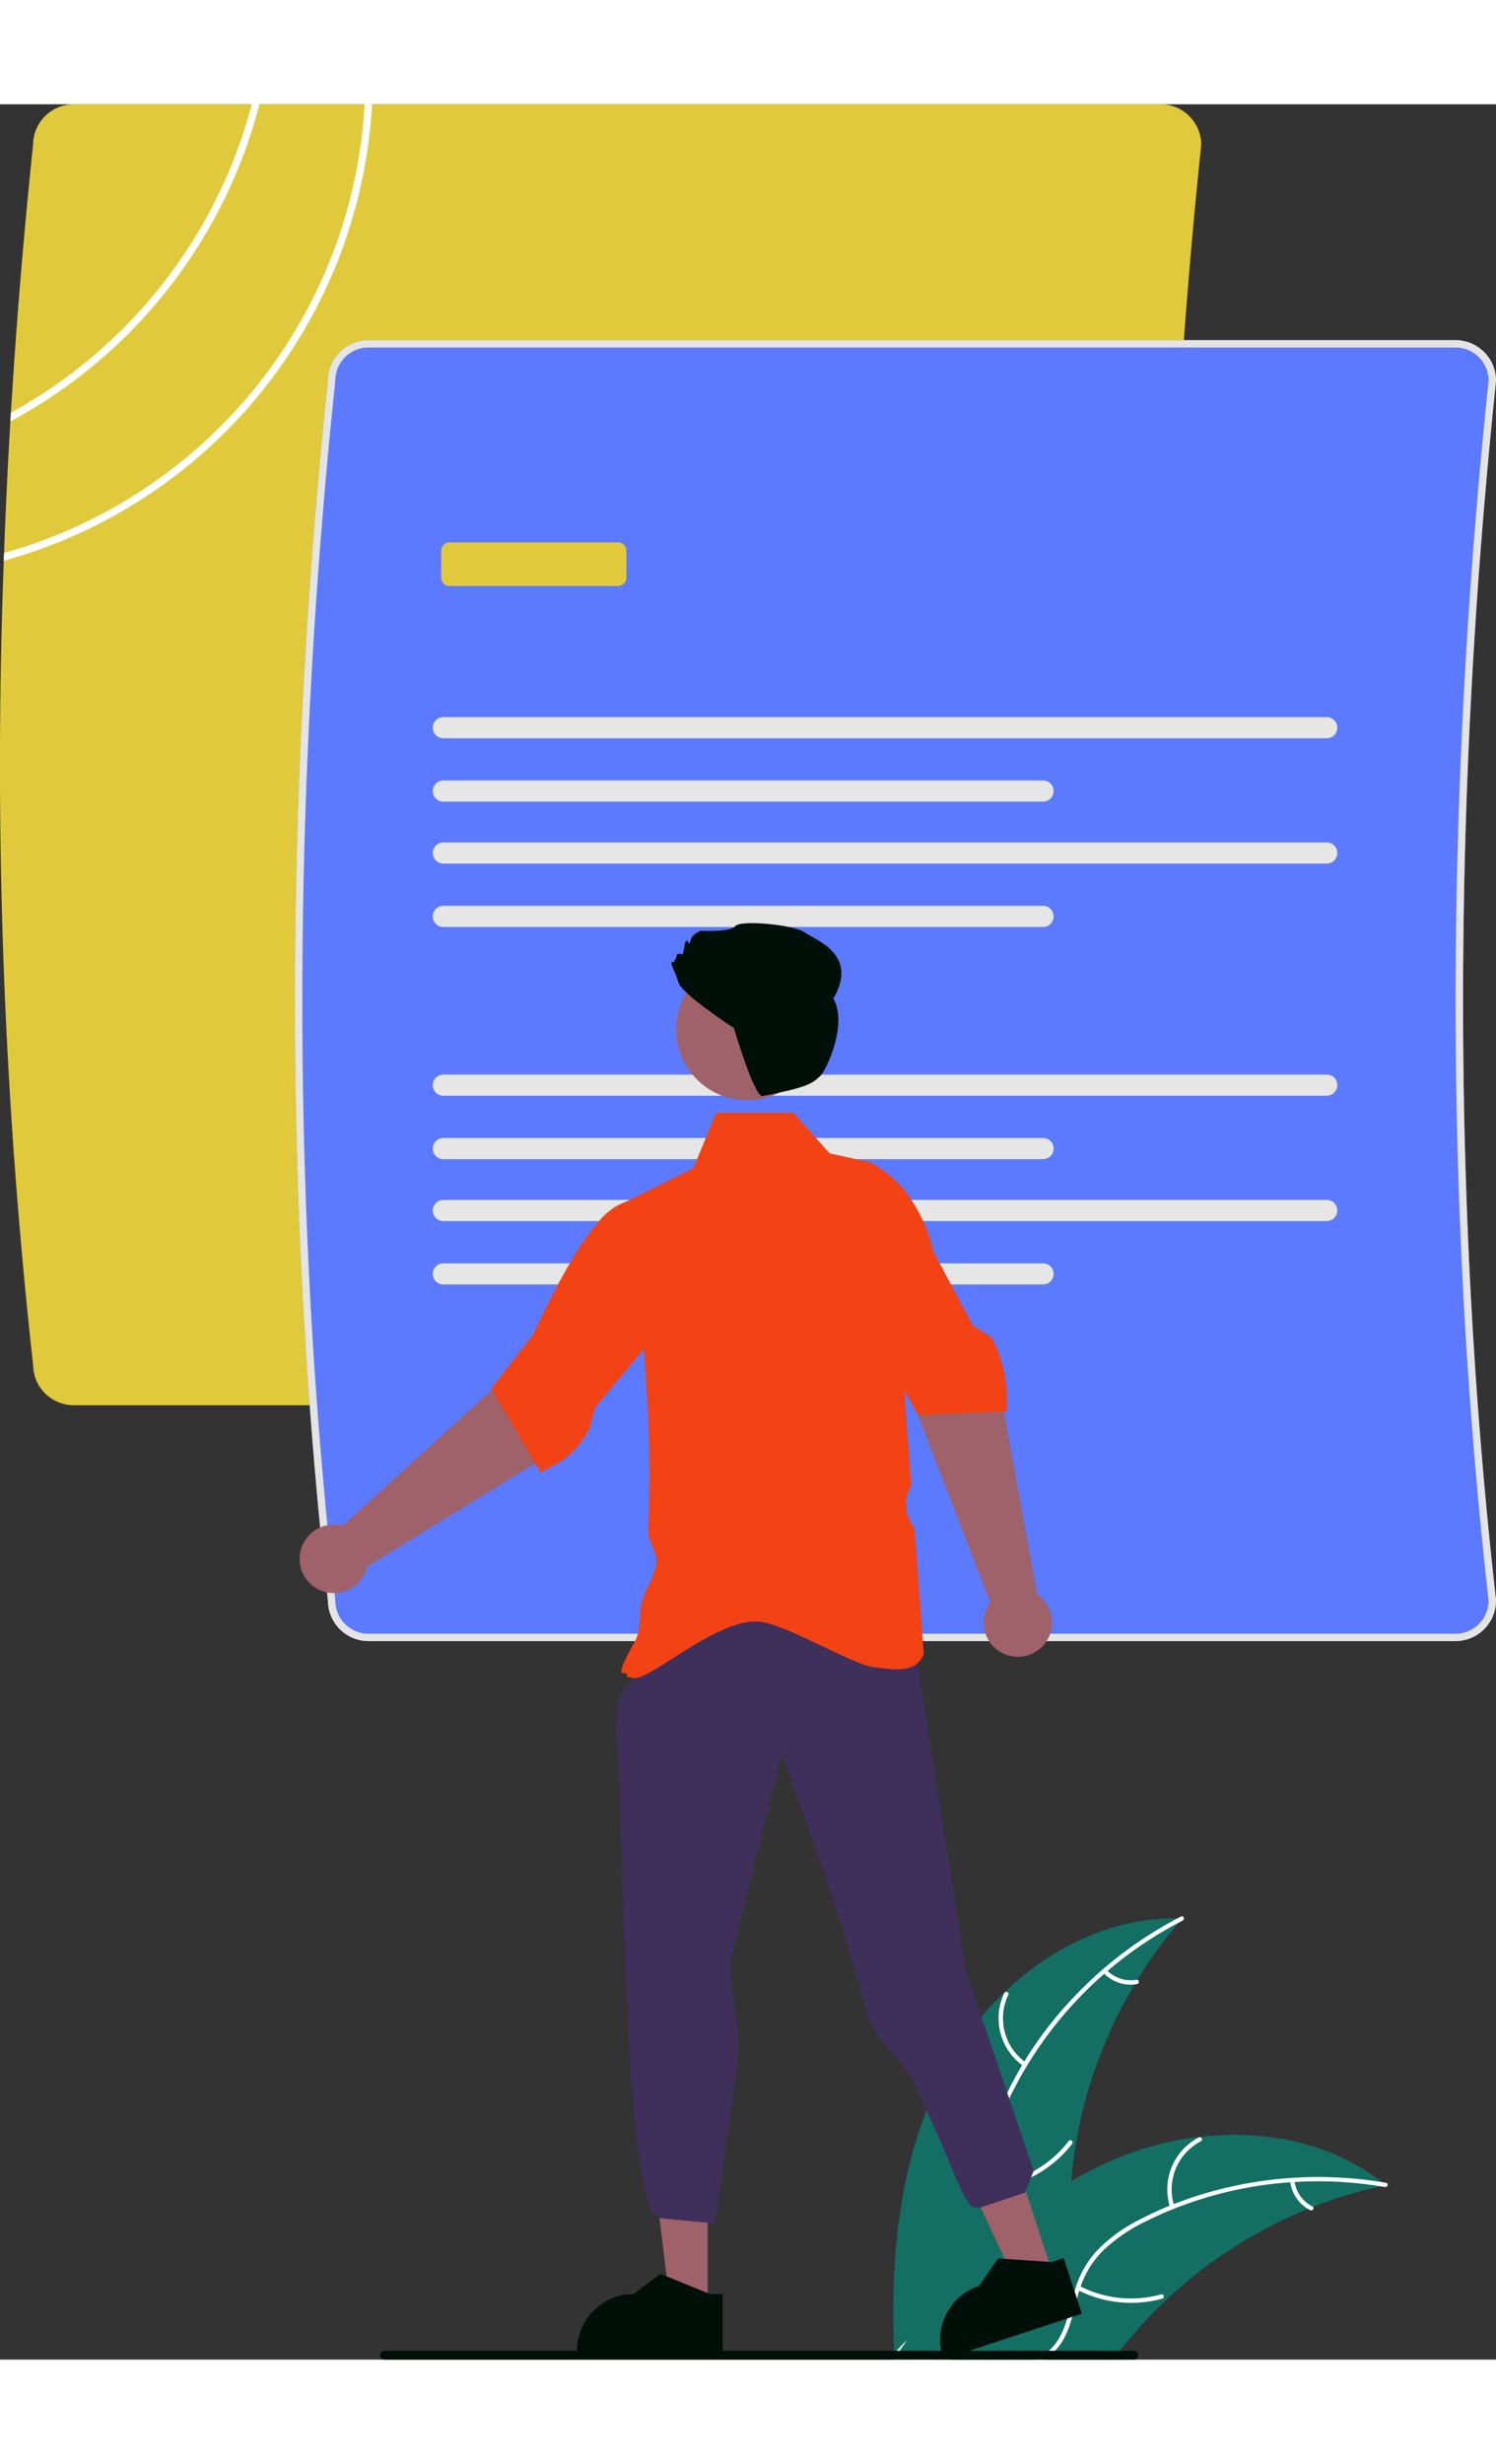 <svg xmlns="http://www.w3.org/2000/svg" width="364" height="599.415" viewBox="0 0 464 699.415">
  <rect x="0" y="0" width="464" height="699.415" fill="#333333" stroke="none"/>
  <g id="undraw_contract_re_ves9" transform="translate(0.039)">
    <path id="Path_2" data-name="Path 2" d="M728.944,647.625c-.354.4-.709.811-1.052,1.223a134.549,134.549,0,0,0-12.937,17.76c-.309.48-.606.971-.88,1.451a142.423,142.423,0,0,0-18.16,49.19q-.994,5.9-1.5,11.863-.36,4.594-.434,9.2c-.183,12.892.96,27.235-7.349,37.087a25.931,25.931,0,0,1-7.977,6.263,33.346,33.346,0,0,1-7.223,2.731H645.525c-1.3-.194-2.606-.4-3.909-.606-.034,0-.069-.011-.1-.011l-.263.091-1.566.526-.069.023v-.023a.556.556,0,0,0-.011-.137,1.841,1.841,0,0,0-.011-.251v-.011c-.011-.229-.023-.446-.023-.674l-.034-.606s-.011-.011,0-.011c-.011-.343-.034-.686-.046-1.04-1.2-29.829,1.726-60.653,15.806-86.917a97.11,97.11,0,0,1,18.423-24.241,1.406,1.406,0,0,1,.137-.125c14.64-13.966,33.567-23.1,53.544-22.789Q728.173,647.591,728.944,647.625Z" transform="translate(-362.232 -85.003)" fill="#136f63"/>
    <path id="Path_3" data-name="Path 3" d="M728.974,648.353a121,121,0,0,0-52.565,52.716,52.1,52.1,0,0,0-5.317,15.436,29.885,29.885,0,0,0,1.948,15.607c1.8,4.64,4.182,9.177,4.824,14.174a18.3,18.3,0,0,1-4.54,14.26c-4.158,4.9-9.83,8.018-15.483,10.872-6.276,3.169-12.845,6.361-17.2,12.09-.528.694-1.574-.166-1.047-.859,7.581-9.968,20.933-12.142,30.026-20.247,4.243-3.782,7.372-8.865,7.019-14.72-.309-5.12-2.759-9.8-4.624-14.483a31.888,31.888,0,0,1-2.474-15.19,48.17,48.17,0,0,1,4.7-15.583,117.391,117.391,0,0,1,20.833-30.2A123.146,123.146,0,0,1,728.5,647.083c.773-.4,1.239.876.471,1.27Z" transform="translate(-362.203 -85.085)" fill="#fff"/>
    <path id="Path_4" data-name="Path 4" d="M675.642,690.623a18.153,18.153,0,0,1-6.052-22.715c.377-.786,1.615-.237,1.238.55a16.81,16.81,0,0,0,5.673,21.118C677.219,690.069,676.356,691.113,675.642,690.623Z" transform="translate(-358.148 -82.153)" fill="#fff"/>
    <path id="Path_5" data-name="Path 5" d="M667.844,721.2a34.989,34.989,0,0,0,21.828-13.181c.53-.692,1.577.167,1.047.859a36.394,36.394,0,0,1-22.742,13.67c-.861.145-.989-1.2-.133-1.348Z" transform="translate(-358.229 -76.404)" fill="#fff"/>
    <path id="Path_6" data-name="Path 6" d="M697.3,661.587a10.276,10.276,0,0,0,9.264,3.042c.859-.156.986,1.192.133,1.348a11.515,11.515,0,0,1-10.256-3.343.7.7,0,0,1-.094-.953.681.681,0,0,1,.953-.094Z" transform="translate(-354.093 -83.024)" fill="#fff"/>
    <path id="Path_7" data-name="Path 7" d="M792.033,721.933c-.526.114-1.051.229-1.589.354h-.011a136.108,136.108,0,0,0-21.006,6.378c-.526.206-1.052.411-1.577.628h-.011A142.593,142.593,0,0,0,723.905,757.5c-.046.046-.091.08-.137.126a.686.686,0,0,1-.092.091l-.057.057a139.067,139.067,0,0,0-14.069,15.5c0,.011-.011.023-.023.034-.686.892-1.383,1.783-2.069,2.7H639.674l-.069.023V776h-.286c0-.011.011-.023.023-.034s.011-.011.011-.023c.08-.114.16-.229.229-.331V775.6a.317.317,0,0,1,.069-.092c.069-.114.149-.206.206-.308.457-.64.9-1.292,1.36-1.931.743-1.063,1.5-2.126,2.263-3.177a.011.011,0,0,1,0-.008.011.011,0,0,1,.008,0v-.011c.011-.011.011-.023.023-.034l.023-.023c9.429-13.052,20.035-25.441,32.184-35.818.366-.32.731-.64,1.12-.937a131.223,131.223,0,0,1,17.566-12.538q5.074-3,10.458-5.509a97.286,97.286,0,0,1,29.247-8.252h.023c.023,0,.046-.011.08-.011s.057-.011.08-.011c20.126-2.331,40.755,1.771,56.539,14.046C791.244,721.3,791.633,721.613,792.033,721.933Z" transform="translate(-362.221 -76.611)" fill="#136f63"/>
    <path id="Path_8" data-name="Path 8" d="M639.327,767.43h.286v.023l.069-.023h18.138c-5.406-.926-10.8-1.646-16.206-.606-.126.023-.24.046-.366.08-.549.1-1.1.24-1.646.389-.034.011-.08.023-.114.034a.384.384,0,0,0-.137.068.171.171,0,0,0-.08.034Z" transform="translate(-362.228 -68.038)" fill="#fff"/>
    <path id="Path_9" data-name="Path 9" d="M786.22,720.858c-.423-.069-.834-.149-1.257-.206h-.011a120.482,120.482,0,0,0-26.686-1.349c-.446.023-.9.057-1.36.08a120.374,120.374,0,0,0-36.081,8.217c-.011,0-.011,0-.011.011-.126.046-.251.091-.366.137-2.686,1.086-5.337,2.274-7.932,3.554a52.236,52.236,0,0,0-13.543,9.12,29.119,29.119,0,0,0-7.1,11.3c-.149.434-.3.857-.434,1.291-.1.343-.206.7-.309,1.04-1.349,4.789-2.183,9.84-4.674,14.218a16.742,16.742,0,0,1-2.514,3.36,17.285,17.285,0,0,1-3.383,2.732h-2.88a16.606,16.606,0,0,0,4.332-2.731,14.334,14.334,0,0,0,2.617-2.983c2.834-4.274,3.7-9.486,5.029-14.343.217-.789.446-1.554.7-2.32a30.456,30.456,0,0,1,6.48-11.3,48.2,48.2,0,0,1,13.132-9.612q4.629-2.434,9.509-4.411c.423-.183.846-.343,1.269-.5a123.523,123.523,0,0,1,64.608-6.812c.423.057.834.137,1.257.206C787.466,719.7,787.078,721.007,786.22,720.858Z" transform="translate(-356.74 -74.976)" fill="#fff"/>
    <path id="Path_10" data-name="Path 10" d="M714.529,728.82a18.153,18.153,0,0,1,8.844-21.78c.774-.4,1.432.783.657,1.184a16.81,16.81,0,0,0-8.185,20.277c.277.826-1.041,1.14-1.316.319Z" transform="translate(-351.605 -76.519)" fill="#fff"/>
    <path id="Path_11" data-name="Path 11" d="M689.9,747.324a34.989,34.989,0,0,0,25.365,2.618c.84-.233,1.158,1.083.319,1.316a36.394,36.394,0,0,1-26.389-2.778C688.424,748.078,689.133,746.924,689.9,747.324Z" transform="translate(-355.142 -70.763)" fill="#fff"/>
    <path id="Path_12" data-name="Path 12" d="M748.3,718.808a10.276,10.276,0,0,0,5.565,8.006c.78.392.07,1.546-.705,1.156a11.515,11.515,0,0,1-6.176-8.844.7.7,0,0,1,.5-.818.681.681,0,0,1,.818.5Z" transform="translate(-346.839 -74.899)" fill="#fff"/>
    <path id="Path_13" data-name="Path 13" d="M759.252,345.391q.463-56.762,4.617-114.621c.046-.766.1-1.52.16-2.286q2.194-30.121,5.372-60.459v-.114a12.579,12.579,0,0,0-12.572-12.572H419.676A12.6,12.6,0,0,0,407.1,167.855q-4.389,41.778-6.88,83.145c-.069.9-.114,1.794-.16,2.7q-1.234,20.452-1.966,40.8c-.034.8-.069,1.6-.08,2.4A1690.185,1690.185,0,0,0,407.1,546.277a12.594,12.594,0,0,0,12.572,12.5H756.829A12.579,12.579,0,0,0,769.4,546.209v-.126q-2.486-22.063-4.366-44.413-.274-3.274-.537-6.549-1.3-16.1-2.274-32.321-.206-3.274-.377-6.549-1.834-32.47-2.4-65.442c-.046-2.183-.08-4.354-.114-6.549q-.206-16.1-.126-32.321C759.206,349.757,759.217,347.574,759.252,345.391Z" transform="translate(-396.871 -155.34)" fill="#e0ca3c"/>
    <path id="Path_14" data-name="Path 14" d="M849.4,231.912a12.579,12.579,0,0,0-12.572-12.572H499.671A12.6,12.6,0,0,0,487.1,231.855c-11.383,108.54-13.269,215.161-5.646,317.781q1.389,19.046,3.246,37.9.994,10.1,2.114,20.138c.091.869.183,1.737.286,2.606a12.594,12.594,0,0,0,12.572,12.5H836.824A12.579,12.579,0,0,0,849.4,610.209v-.126c-13.635-120.884-13.635-248.076,0-378.057Z" transform="translate(-385.434 -146.195)" fill="#5c7aff"/>
    <path id="Path_15" data-name="Path 15" d="M849.4,231.912a12.579,12.579,0,0,0-12.572-12.572H499.671A12.6,12.6,0,0,0,487.1,231.855c-11.383,108.54-13.269,215.161-5.646,317.781q1.389,19.046,3.246,37.9.994,10.1,2.114,20.138c.091.869.183,1.737.286,2.606a12.594,12.594,0,0,0,12.572,12.5H836.824A12.579,12.579,0,0,0,849.4,610.209v-.126c-13.635-120.884-13.635-248.076,0-378.057ZM847.11,610.277a10.3,10.3,0,0,1-10.286,10.217H499.671a10.3,10.3,0,0,1-10.286-10.286v-.126c-.08-.732-.16-1.474-.24-2.206q-1.183-10.492-2.206-21.041-1.8-18.5-3.189-37.2c-7.623-102.563-5.749-209.115,5.634-317.609v-.114a10.3,10.3,0,0,1,10.286-10.286H836.824a10.29,10.29,0,0,1,10.286,10.229C833.475,361.938,833.475,489.268,847.11,610.277Z" transform="translate(-385.434 -146.195)" fill="#e4e4e4"/>
    <path id="Path_142" data-name="Path 142" d="M517.563,321.63a3.276,3.276,0,0,0,0,6.552H791.55a3.276,3.276,0,0,0,0-6.552Z" transform="translate(-380.087 -131.579)" fill="#e6e6e6"/>
    <path id="Path_143" data-name="Path 143" d="M517.563,338.83a3.276,3.276,0,0,0,0,6.552h186a3.276,3.276,0,0,0,0-6.552Z" transform="translate(-380.087 -129.121)" fill="#e6e6e6"/>
    <path id="Path_142-2" data-name="Path 142" d="M517.563,355.641a3.276,3.276,0,0,0,0,6.552H791.55a3.276,3.276,0,0,0,0-6.552Z" transform="translate(-380.087 -126.719)" fill="#e6e6e6"/>
    <path id="Path_143-2" data-name="Path 143" d="M517.563,372.84a3.276,3.276,0,0,0,0,6.552h186a3.276,3.276,0,0,0,0-6.552Z" transform="translate(-380.087 -124.261)" fill="#e6e6e6"/>
    <path id="Path_142-3" data-name="Path 142" d="M517.563,418.63a3.276,3.276,0,0,0,0,6.552H791.55a3.276,3.276,0,0,0,0-6.552Z" transform="translate(-380.087 -117.718)" fill="#e6e6e6"/>
    <path id="Path_143-3" data-name="Path 143" d="M517.563,435.83a3.276,3.276,0,0,0,0,6.552h186a3.276,3.276,0,0,0,0-6.552Z" transform="translate(-380.087 -115.261)" fill="#e6e6e6"/>
    <path id="Path_142-4" data-name="Path 142" d="M517.563,452.641a3.276,3.276,0,0,0,0,6.552H791.55a3.276,3.276,0,0,0,0-6.552Z" transform="translate(-380.087 -112.858)" fill="#e6e6e6"/>
    <path id="Path_143-4" data-name="Path 143" d="M517.563,469.84a3.276,3.276,0,1,0,0,6.552h186a3.276,3.276,0,0,0,0-6.552Z" transform="translate(-380.087 -110.401)" fill="#e6e6e6"/>
    <path id="Path_154" data-name="Path 154" d="M571.45,287.728H519.12a2.559,2.559,0,0,1-2.557-2.557v-8.384a2.559,2.559,0,0,1,2.557-2.556H571.45a2.559,2.559,0,0,1,2.557,2.556v8.384A2.56,2.56,0,0,1,571.45,287.728Z" transform="translate(-379.762 -138.352)" fill="#e0ca3c"/>
    <path id="Path_17" data-name="Path 17" d="M289.084,592.6l-11.24,3.7-19.633-41.59,16.589-5.465Z" transform="translate(36.902 78.482)" fill="#9f616a"/>
    <path id="Path_18" data-name="Path 18" d="M694.417,752.355l-.766-2.32-2.011-6.114-1.371-4.16-3.749,1.234-.777-.057-10.3-.7-1.371-.091-2.034-.137-2.1-.149-5.874,8.537h-.011a17.437,17.437,0,0,0-10.195,8.777c-.126.251-.24.5-.354.754a14.69,14.69,0,0,0-.72,1.9,17.387,17.387,0,0,0-.48,8.663,19.873,19.873,0,0,0,.56,2.114l.034.114.137.423.823-.274,7.223-2.377,25.3-8.332L691.4,758.5l1.543-.514h.011l2.994-.983Z" transform="translate(-360.414 -71.832)" fill="#000f08"/>
    <path id="Path_19" data-name="Path 19" d="M194.187,601.438H182.354l-5.63-45.645H194.19Z" transform="translate(25.258 79.418)" fill="#9f616a"/>
    <path id="Path_20" data-name="Path 20" d="M573.492,577.747l-5.246,9.075s-5.764,1.574-3.88,20.365c1.33,13.268,1.762,72.676,5.111,111.271,1.394,16.063,3.293,28.52,5.973,32.546l1.65,1.478,17.22,1.646.434-.152,6.323-44.66a75.039,75.039,0,0,0-.5-24.127h0l-1.143-12.572,15.855-63.656s16.146,40.8,26.432,79.656c2.476,9.354,11.881,15.3,15.447,23.33,1.195,2.689,2.369,5.3,3.514,7.8,7.542,16.465,11.322,28.451,14.183,29.448h2.286l13.715-4.572,2.7-6.783-20.984-61.79-15.714-99.768C626.923,560.177,598.836,558.386,573.492,577.747Z" transform="translate(-372.986 -96.987)" fill="#3e2f5b"/>
    <path id="Path_21" data-name="Path 21" d="M659.05,462.567a46.618,46.618,0,0,0-3.634-6.549,33.668,33.668,0,0,0-12.766-11.669l-4.5-.994-8.069-1.783-4.252-4.766L618.854,429h-24l-3.212,7.806-2.7,6.549-1.154,2.789-20.549,10.275c-.011,0-.011,0-.023.011q.411,3.086.811,6.137.874,6.634,1.646,13.109.394,3.292.754,6.549,1.149,10.217,1.977,20.081.737,8.812,1.177,17.372a381.826,381.826,0,0,1,.16,38.915c-.16,3.052,2.869,6.526,2.629,9.509-.4,4.869-4.16,9.189-4.823,13.841-.411,2.857-.229,5.9-.949,8.595a9.611,9.611,0,0,1-.891,2.263c0,.011-.011.011-.011.023-8.229,14.7-1.771,7.68-2.537,10.983l.366.091c.172.046.7.183,1.543.377,4.834,1.154,24.766-17.555,38.15-17.555,8.035,0,29.3,13.212,36.424,14.172,5.634.754,10.663,1.44,13.658-1.2a7,7,0,0,0,1.932-2.834l.034-.1-.011-.1-.286-3.829-.171-2.286-2.446-32.8a11.629,11.629,0,0,1-1.486-12.217l.5-1.063-1.851-24.778-.343-4.629-.126-1.566v-.011l-.891-11.966,2.149-6.537v-.011l4.183-12.732,2.149-6.549,1.349-4.114.091-.274a46.78,46.78,0,0,0-3.029-8.72Z" transform="translate(-372.774 -116.236)" fill="#f34213"/>
    <path id="Path_22" data-name="Path 22" d="M669.813,573.364l-23.041-59.546-10.7-21.744,20.578-11.368,16.573,29.2,11.109,61.009a10.618,10.618,0,1,1-14.518,2.449Z" transform="translate(-362.686 -108.848)" fill="#9f616a"/>
    <path id="Path_23" data-name="Path 23" d="M671.71,495.131l-5.9-3.817-6.777-12.675-3.5-6.549-2.206-4.114-.937-1.76L641.8,458.982l-7.155-4.892-5.829,4.892-2.777,2.332,2.72,10.777,1.646,6.549,3.589,14.206,10.526,18.618,2.617,4.629,1.5,2.663.012.023.206.354,26.6-1.109.834-.034.046-1.9.023-.686c.011-.343.011-.686.011-1.029a42.233,42.233,0,0,0-4.651-19.246Z" transform="translate(-364.119 -112.651)" fill="#f34213"/>
    <path id="Path_24" data-name="Path 24" d="M491.552,548.677l47.134-43.07,16.381-17.859L573.125,502.8l-21.2,26.036L499.1,561.318a10.618,10.618,0,1,1-7.549-12.641Z" transform="translate(-385.252 -107.842)" fill="#9f616a"/>
    <path id="Path_25" data-name="Path 25" d="M581.41,478.864l-.091-6.549-.171-13.109-.069-5.086-.194-.137a8.589,8.589,0,0,0-3.531-1.326,10.237,10.237,0,0,0-3.349,0,11.964,11.964,0,0,0-1.726.4c-.012,0-.012,0-.023.011a19.77,19.77,0,0,0-8.652,6.126l-.011.012a85.351,85.351,0,0,0-9.074,13.109c-1.292,2.194-2.526,4.412-3.68,6.549-4.366,8.126-7.509,15.166-7.566,15.292L530.22,511.1l.183.309,2.869,4.9,10.515,17.978,1.669,2.857,4.263-2.274a24.786,24.786,0,0,0,11.109-12.092l1.52-5.806.56-.663,14.538-17.372,4.16-4.983Z" transform="translate(-377.811 -112.876)" fill="#f34213"/>
    <circle id="Ellipse_1" data-name="Ellipse 1" cx="22.001" cy="22.001" r="22.001" transform="translate(206.452 305.063) rotate(-80.783)" fill="#9f616a"/>
    <path id="Path_26" data-name="Path 26" d="M581.262,396.041c-.978-3.422-2.934-6.356-1.956-6.356s1.467-2.445,1.467-2.445.978-.489,1.467,0,.978-3.422.978-3.422.489-1.467.978-.489.489.489.978-.978,2.934-2.445,2.934-2.445,9.29.489,10.756-1.467,18.09-.489,21.513,1.956,16.906,6.814,8.906,20.529c4.571,8-2.253,22.269-4.017,23.962-2.789,2.677-4.719,3.642-17.914,6.268-2.582.514-8.927-21.087-8.927-21.087S582.239,399.463,581.262,396.041Z" transform="translate(-370.835 -123.591)" fill="#000f08"/>
    <path id="Path_27" data-name="Path 27" d="M594.656,750.293l-.709-.286-12.732-5.189-1.954-.789-8.252,6.263H571a17.6,17.6,0,0,0-17.578,17.589v.571H598.6V750.293Z" transform="translate(-374.496 -71.222)" fill="#000f08"/>
    <path id="Path_28" data-name="Path 28" d="M735.081,766.26a1.366,1.366,0,0,1-1.36,1.371H501.371a1.366,1.366,0,0,1,0-2.732H733.72a1.363,1.363,0,0,1,1.36,1.36Z" transform="translate(-382.128 -68.239)" fill="#000f08"/>
    <path id="Path_29" data-name="Path 29" d="M509.793,155.34A153.461,153.461,0,0,1,397.95,294.5c-.034.8-.069,1.6-.08,2.4A155.763,155.763,0,0,0,512.079,155.34Z" transform="translate(-396.722 -155.34)" fill="#fff"/>
    <path id="Path_30" data-name="Path 30" d="M474.531,155.34A153.777,153.777,0,0,1,399.82,251c-.069.9-.114,1.794-.16,2.7A156.145,156.145,0,0,0,476.9,155.34Z" transform="translate(-396.466 -155.34)" fill="#fff"/>
  </g>
</svg>
